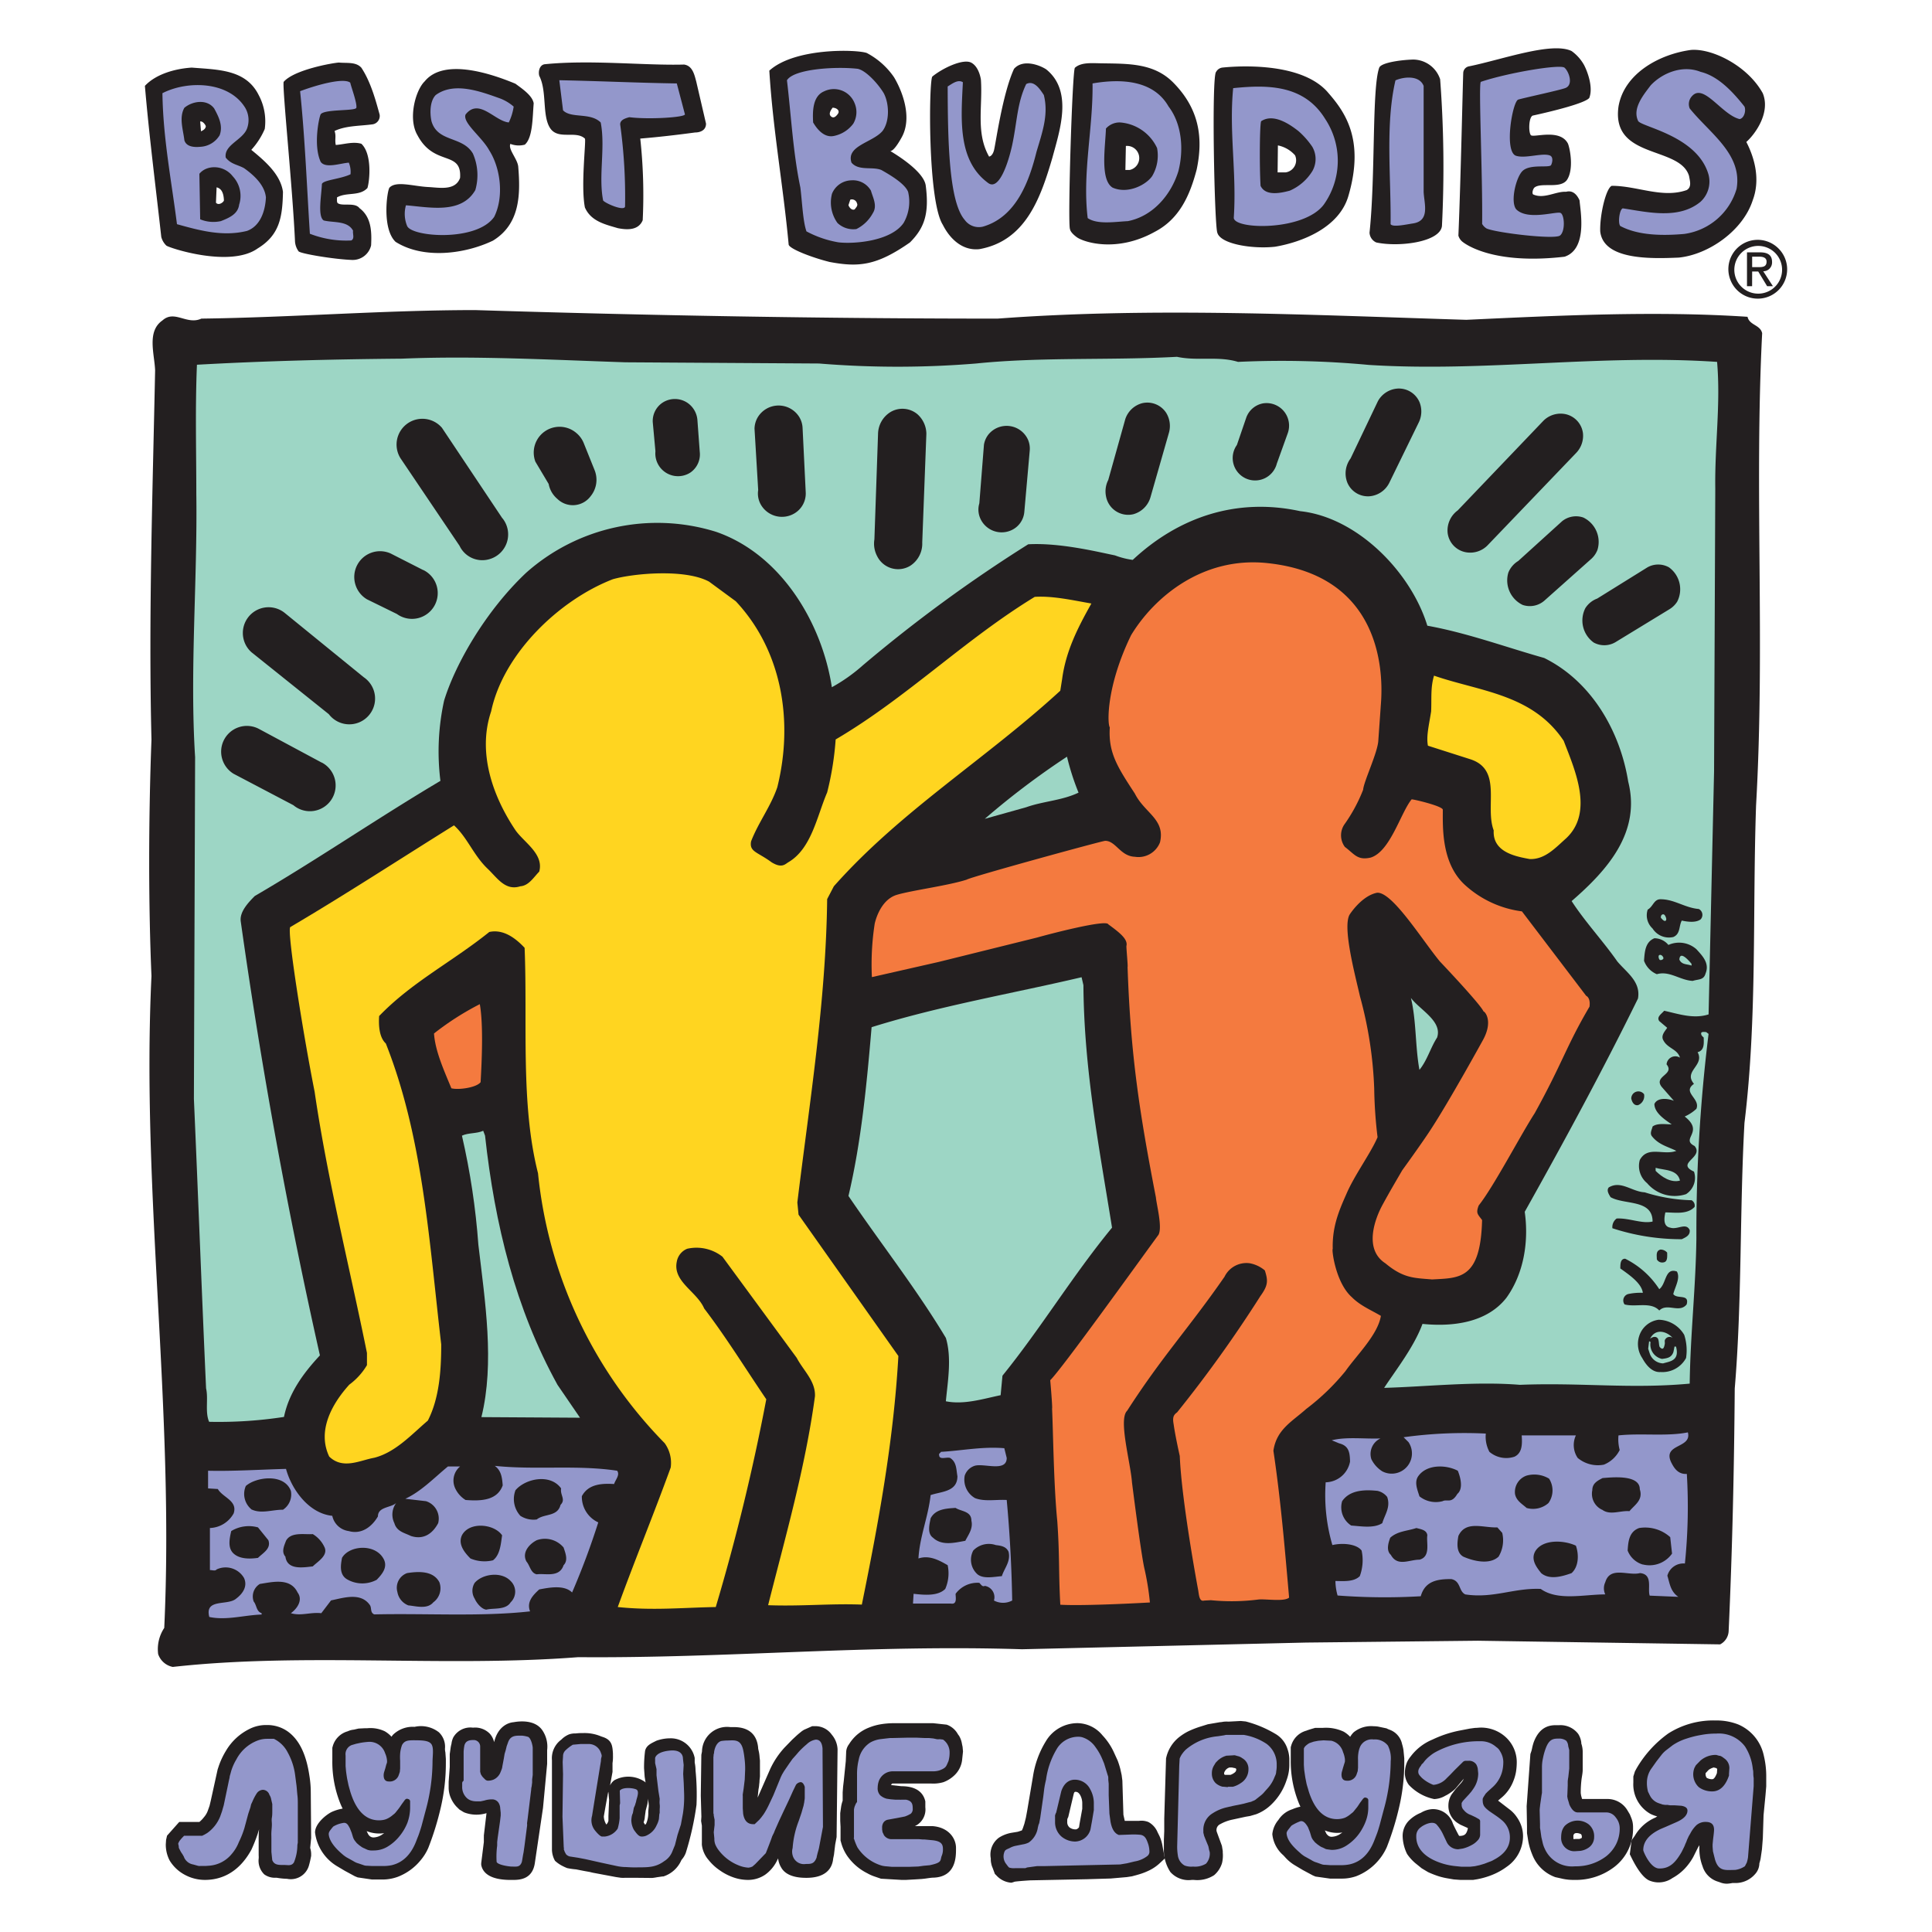 <svg width="80" height="80" fill="none" xmlns="http://www.w3.org/2000/svg"><path d="M54.97 3.808c-1.205-1.362-4.19-1.026-4.361-1.009a.345.345 0 00-.252.177c-.197.151-.07 6.36.05 6.66.132.475 1.472.684 2.395.58 1.099-.189 2.66-.782 3.037-2.119.683-2.351-.169-3.491-.87-4.289zm-1.74 3.33h-.327l.012-1.117c.276.056.525.2.711.411a.506.506 0 01-.396.707zM48.542 3.38c-.781-.757-1.8-.74-2.833-.757-.439 0-.922-.068-1.2.184-.108.108-.307 6.56-.201 6.685 0 0 0 .124.277.328.277.205 1.643.656 3.219-.214 1.033-.532 1.467-1.514 1.749-2.591.277-1.32.106-2.53-1.01-3.635zm-1.764 3.658H46.6l.02-.994a.504.504 0 01.157.994zM38.334 7.693c-.068-.588-1.213-1.286-1.467-1.438.06 0 .199-.076.471-.57.421-.757.088-1.801-.315-2.482a3.129 3.129 0 00-1.134-1.01c-.414-.146-2.974-.227-4.033.732.151 2.472.575 4.758.801 7.205.038.177.963.535 1.694.717 1.21.227 1.951.154 3.328-.808.604-.605.801-1.198.655-2.346zm-3.655-2.957c-.076.101-.176.177-.277.076-.101-.1 0-.252.075-.353.177.005.328.131.202.277zm.706 3.936c-.126.05-.227-.1-.252-.177l.075-.227a.216.216 0 01.278.152c.05.1-.05.181-.101.257v-.005zM10.406 6.205a3.07 3.07 0 00.557-.865 2.31 2.31 0 00-.252-1.405c-.53-1.06-1.664-1.047-2.773-1.136-.756.05-1.512.298-1.938.757.176 2.069.451 4.21.678 6.254a.757.757 0 00.212.361c.148.106 2.649.923 3.78.116.91-.555 1.027-1.302 1.047-2.344-.101-.729-.757-1.284-1.311-1.738zm-2.082-.757l-.035-.416c.1-.025.209.119.234.194-.015.137-.149.184-.199.21v.012zm.618 2.957l.027-.648c.202.05.288.227.303.53.015.063-.215.252-.33.105v.013zM65.606 2.719c.111.217.379.883.202 1.337-.176.22-1.537.555-2.344.731-.166.076-.176.684-.076.808.101.123 1.208-.29 1.538.353.088.217.252 1.085-.05 1.514-.28.36-1.034.085-1.326.295-.076.055-.126.252-.063.295.453.202.935-.136 1.363-.111.278-.076.454.126.555.353.04.47.338 2.018-.62 2.336-2.99.348-4.144-.542-4.252-.64a.505.505 0 01-.144-.233c.1-2.346.186-6.541.202-6.76a.293.293 0 01.252-.253c1.36-.278 3.417-1.027 4.234-.63.22.158.402.365.53.605zM72.992 3.86c.33.8-.31 1.69-.68 2.018.377.731.569 1.602.266 2.41-.403 1.26-1.825 2.252-3.06 2.378-1.16.05-3.12.106-3.256-1.08-.025-.68.24-1.801.479-1.892 1.058 0 2.092.53 3.1.177.227-.126.126-.404.1-.58-.37-1.262-3.228-.682-2.923-2.876.23-1.37 1.689-2.17 3-2.347.874-.073 2.344.651 2.974 1.792zM59.633 3.279c.152 2.023.177 4.053.075 6.08-.078.668-1.79.883-2.722.68a.473.473 0 01-.277-.403c.252-2.371.093-5.984.403-6.837.088-.207.895-.32 1.41-.333a1.184 1.184 0 011.11.813zM40.618 3.306c.075 1.136-.217 2.193.337 3.177 0 0 .131 0 .202-.253.07-.252.353-2.346.832-3.38.378-.429 1.091-.141 1.336.025 1.119.906.552 2.538.252 3.658-.487 1.66-1.104 3.441-3.025 3.784-.718.076-1.235-.454-1.512-1.009-.633-.991-.58-5.971-.434-6.138.429-.353 1.286-.757 1.618-.572.333.184.394.708.394.708zM28.327 2.673c.353.05.429.43.504.707l.404 1.74c0 .283-.252.366-.454.366-.756.101-1.512.19-2.269.252.122 1.123.156 2.253.101 3.381-.176.429-.655.404-1.033.328-.504-.151-1.11-.277-1.361-.858-.177-.908.058-2.775 0-2.85-.378-.354-1.122.08-1.45-.45-.327-.53-.113-1.513-.44-2.149-.051-.202.024-.454.226-.48 1.916-.194 4.141.059 5.772.013zM14.963 2.804c.403.606.61 1.416.756 1.938a.35.35 0 01-.277.404c-.53.075-1.109.05-1.588.277.076.227 0 .348.05.58.353-.025.706-.151 1.06-.05.453.429.342 1.536.251 1.831-.328.354-.862.162-1.26.389 0 .114-.018.222.05.252.207.116.693-.053.882.195.505.378.505 1.009.48 1.539a.782.782 0 01-.782.605c-.73-.025-2.097-.252-2.218-.353a.788.788 0 01-.151-.404c-.101-2.245-.525-6.307-.472-6.615.429-.504 2.017-.784 2.287-.802.332.033.705-.038.932.214z" fill="#231F20"/><path d="M64.785 2.804c.176.157.365.677.063.828-.134.078-1.75.419-1.981.492-.232.073-.588 2.086-.114 2.318.386.147 1.124-.133 1.434 0 .124.058.106.253.043.389s-.837-.048-1.164.23c-.273.219-.545 1.278-.283 1.606.48.48 1.68.066 1.84.152.162.086.197.757-.025.933-.222.177-2.641-.113-3.04-.29a.52.52 0 01-.186-.19c.025-1.992-.154-5.728-.056-5.882 1.084-.369 3.29-.745 3.469-.586zM72.236 4.414c.07.172-.013.482-.202.517-.731-.176-1.477-1.478-1.959-.964a.482.482 0 00-.108.523c.832 1.034 2.193 1.892 1.941 3.33a2.634 2.634 0 01-2.168 1.867c-.857.075-1.89.075-2.646-.328-.109-.119-.036-.684.1-.732 1.009.151 2.32.48 3.227-.277a1.135 1.135 0 00.328-1.11c-.464-1.648-2.864-1.993-2.924-2.246-.227-.504.201-1.034.529-1.463.474-.505 1.31-.858 2.067-.555.73.177 1.336.832 1.815 1.438z" fill="#9397CB"/><path d="M22.099 4.28c-.05.58-.035 1.423-.368 1.71a.96.96 0 01-.598-.032c-.1.227.295.62.326.943.1 1.186.063 2.382-1.046 3.063-1.16.555-2.874.782-4.033.05-.58-.554-.348-2.136-.252-2.245.272-.29.973-.06 1.588-.025.453.018 1.134.177 1.335-.378.076-1.16-1.07-.452-1.764-1.766-.403-.681-.083-1.865.3-2.233.779-.954 2.672-.353 3.756.1.254.19.706.485.756.813z" fill="#231F20"/><path d="M58.95 3.559V7.95c.022.482.272 1.186-.429 1.3-.328.05-.85.168-.94.032.025-1.917-.227-4.112.202-5.954.337-.151.99-.224 1.167.23zM14.504 3.423c.026.15.288.84.252 1.041-.042.142-1.313.046-1.477.268-.068.126-.315 1.289 0 1.97.2.285.812.058 1.165.033.062.152.087.318.07.482-.428.202-1.109.232-1.184.398-.023.505-.184 1.348.075 1.514.404.101.989 0 1.215.424-.025.126.076.328-.075.404a4.135 4.135 0 01-1.714-.278c-.126-1.968-.202-3.96-.404-5.903.65-.245 1.793-.575 2.077-.353zM28.025 3.455l.337 1.282c-.02.126-1.512.217-2.303.116-.2.053-.379.121-.379.298a21.88 21.88 0 01.202 3.405c-.045.197-.799-.128-.907-.252-.202-1.009.1-2.197-.101-3.232-.428-.428-1.225-.156-1.56-.504l-.154-1.246c1.664.032 3.201.108 4.865.133zM39.871 3.405c-.075 1.514-.226 3.23 1.034 4.163.456.363.844-.813 1.008-1.565.204-.956.202-1.74.58-2.522.328-.177.58.227.73.454.203.807-.06 1.531-.302 2.346-.302 1.21-.831 2.7-2.218 3.103a.72.72 0 01-.756-.278c-.66-.756-.7-3.304-.706-5.525.202-.126.429-.302.63-.176zM21.27 4.414a2.232 2.232 0 01-.202.656c-.58-.05-1.235-1.034-1.79-.328-.133.346.684.933.983 1.488.48.757.605 1.943.202 2.75-.72 1.037-3.403.838-3.604.379a1.316 1.316 0 01-.05-.858c.972.078 2.293.378 2.873-.63.145-.502.109-1.037-.101-1.514-.429-.732-1.462-.455-1.714-1.338-.076-.353-.063-.842.176-1.084.756-.555 1.84-.152 2.622.126.222.078.427.198.605.353zM54.864 4.91c-.877-1.41-2.39-1.404-3.801-1.26-.177 1.816.151 3.481.025 5.373.038.492 2.916.545 3.73-.555a3.135 3.135 0 00.046-3.557zm-.524 2.178c-.222.358-.547.64-.933.807-.406.109-1.008.228-1.21-.201-.05-.858-.035-2.574.025-2.675.53-.353 1.238.172 1.538.404.221.192.416.413.58.656a1.01 1.01 0 010 1.01zM48.39 4.414c-.63-1.11-1.99-1.16-3.15-.959.025 1.867-.428 3.709-.201 5.576.403.277 1.134.151 1.663.126 1.034-.202 1.79-1.085 2.092-2.069.227-.883.152-1.942-.403-2.674zm-.68 2.876c-.252.368-1.008.757-1.638.48-.53-.321-.303-1.691-.277-2.448a.757.757 0 01.58-.252 1.84 1.84 0 011.537 1.06c.076.398.004.81-.202 1.16zM10.104 6.962c-.278-.151-.537-.159-.757-.436-.083-.528.706-.727.883-1.206a1.01 1.01 0 00-.076-.856c-.68-1.11-2.395-1.135-3.428-.605.025 1.867.375 3.633.602 5.424.908.252 1.893.53 2.901.278.555-.202.757-.833.782-1.388-.05-.505-.487-.913-.907-1.211zm-2.47-1.16c-.051-.43-.228-.934 0-1.338.327-.277.932-.378 1.234.026.177.328.378.706.227 1.11a.988.988 0 01-.806.479c-.252.025-.58 0-.656-.277zm2.268 2.674c-.05.378-.386.535-.756.68a1.436 1.436 0 01-.857-.075l-.033-1.884c.302-.379 1.008-.379 1.381.103a1.184 1.184 0 01.265 1.176zM37.603 7.946c-.126-.33-.706-.681-1.11-.908-.377-.152-.932.05-1.234-.303-.235-.704.882-.833 1.285-1.312.303-.404.278-1.135.05-1.564-.226-.379-.73-.939-1.078-1.01-.9-.103-2.64 0-2.93.475.177 1.489.253 3.002.555 4.44.076.606.104 1.398.253 1.817.415.222.863.376 1.328.454.648.075 2.18-.046 2.697-.808.221-.388.287-.846.184-1.281zM33.67 5.07c-.025-.454-.025-1.085.453-1.287a.922.922 0 011.26.48.943.943 0 01-.05.857 1.328 1.328 0 01-.781.505c-.403.1-.706-.252-.882-.555zm2.47 3.759a1.553 1.553 0 01-.68.656.955.955 0 01-.782-.252 1.451 1.451 0 01-.227-1.211.888.888 0 01.807-.555.859.859 0 01.806.428c.076.278.278.626.076.934z" fill="#9397CB"/><path d="M71.815 11.147a.99.99 0 011.692-.672.989.989 0 11-1.692.672zm.99 1.219a1.215 1.215 0 00.833-2.082 1.214 1.214 0 00-1.974 1.334 1.215 1.215 0 001.141.748zm-.252-1.123h.252l.368.608h.24l-.401-.618a.365.365 0 00.365-.386c0-.277-.166-.398-.504-.398h-.534v1.402h.212l.002-.608zm0-.181v-.434h.29c.149 0 .307.033.307.207 0 .214-.16.227-.342.227h-.255zM41.308 13.193c6.428-.479 12.93-.151 19.409.05 3.78-.176 7.838-.378 11.645-.125.075.353.529.328.605.68-.328 6.46.126 12.918-.252 19.553-.152 4.415.05 8.805-.48 13.144-.201 3.582-.1 7.417-.403 11-.025 3.33-.1 6.71-.252 10.04a.652.652 0 01-.353.555l-10.032-.151-7.108.076-11.77.277c-6.352-.202-12.15.378-18.376.328-5.52.429-11.342-.202-16.787.404a.804.804 0 01-.605-.53c-.05-.38.04-.766.252-1.085.429-9.133-.957-17.988-.529-26.994-.126-2.952-.126-6.459 0-9.789-.126-5.07.05-10.318.151-15.288-.025-.681-.353-1.615.303-2.069.504-.454 1.008.202 1.613-.076 3.806-.05 7.562-.353 11.343-.353 7.108.222 14.468.353 21.626.353z" fill="#231F20"/><path d="M51.264 14.985a38.798 38.798 0 015.42.126c4.84.303 9.553-.454 14.417-.126.152 1.766-.1 3.43-.075 5.247l-.05 11.706-.227 10.066c-.63.202-1.26-.025-1.84-.151-.101.126-.328.252-.202.429l.328.277c-.101.152-.278.328-.152.53.177.328.58.353.68.706a.363.363 0 00-.554.278c.353.429-.554.48-.201.933l.504.575c-.252-.1-.68-.146-.807.132 0 .378.464.668.716.845-.252 0-.59-.063-.791.088-.026.126-.127.278-.026.404.278.353.656.429 1.009.605-.53.202-1.185-.227-1.513.379a.919.919 0 00.303.958 1.496 1.496 0 001.613.455.803.803 0 00.328-.934c-.782-.353.428-.58.025-1.06-.605-.302.426-.57-.409-1.22.178-.08.342-.187.484-.319.177-.428-.605-.68-.1-1.034-.454-.53.453-.757.15-1.312.303-.075.253-.403.253-.605-.05-.05-.126-.101-.101-.202.05-.05.151-.025.202-.025l.1.075a67.028 67.028 0 00-.504 8.452c-.025 2.043-.252 4.011-.277 6.03-2.445.227-4.512-.051-7.032.05-1.84-.151-3.857.076-5.621.126.479-.732 1.235-1.69 1.588-2.649 1.26.126 2.672-.05 3.478-1.085.706-.984.933-2.295.756-3.557 1.639-2.926 3.227-5.853 4.689-8.83.126-.706-.48-1.085-.857-1.539-.58-.832-1.336-1.64-1.89-2.497 1.486-1.287 2.873-2.851 2.343-4.945-.327-2.044-1.487-4.137-3.478-5.121-1.613-.455-3.176-1.035-4.84-1.337-.68-2.22-2.898-4.491-5.268-4.743-2.671-.58-5.066.277-6.931 2.018a3.275 3.275 0 01-.736-.187c-.615-.121-2.256-.535-3.592-.459a60.162 60.162 0 00-6.846 5.01 7.04 7.04 0 01-1.285.909c-.404-2.65-2.093-5.5-4.79-6.434a8.173 8.173 0 00-7.864 1.69c-1.663 1.565-2.931 3.762-3.402 5.299a9.832 9.832 0 00-.152 3.322c-2.596 1.539-5.091 3.255-7.687 4.768-.303.303-.638.676-.58 1.06.857 6.08 1.95 12.067 3.277 17.962-.706.757-1.286 1.564-1.488 2.548a17.803 17.803 0 01-3.1.202c-.176-.403-.025-.958-.126-1.387-.176-3.885-.328-7.972-.504-11.984l.05-14.153c-.226-3.582.101-7.29.05-10.924 0-1.766-.05-3.532.026-5.323 2.672-.151 5.545-.227 8.494-.252 3.025-.126 6.201.05 9.25.151l8.016.05c2.164.177 4.34.177 6.503 0 2.697-.277 5.52-.125 8.318-.277.857.184 1.697-.043 2.528.21z" fill="#9DD6C5"/><path d="M59.744 33.53c0 .711-.068 2.21.912 3.11a4.32 4.32 0 002.364 1.098l2.66 3.497s.189.07.138.449c-.973 1.655-1.111 2.316-2.268 4.41-.572.88-1.702 3.047-2.32 3.822-.123.323-.045.356.14.603-.061 2.475-.943 2.396-2.072 2.46-.726-.064-1.175-.036-1.931-.667-.913-.587-.426-1.856-.124-2.414.303-.558.524-.928.82-1.438 0 0 .819-1.13 1.159-1.655.781-1.186 2.195-3.759 2.195-3.759.431-.805.04-1.186.015-1.16-.126-.303-1.81-2.074-1.81-2.074-.73-.883-1.963-2.879-2.596-2.846-.65.124-1.144.91-1.144.91-.292.528.217 2.445.434 3.389.342 1.242.54 2.52.587 3.807.01.675.056 1.348.139 2.018-.293.681-.97 1.587-1.299 2.37-.327.73-.582 1.374-.557 2.257-.05 0 .109 1.39.79 1.996.352.353.776.522 1.204.774-.126.782-1.008 1.632-1.467 2.288a9.46 9.46 0 01-1.623 1.565c-.587.524-1.235.85-1.361 1.733.302 2.018.474 4.061.65 6.08-.201.176-.925.053-1.26.078a8.735 8.735 0 01-1.979.03l-.28.015c-.214.06-.214-.277-.252-.464 0 0-.68-3.63-.756-5.522 0 0-.186-.82-.252-1.302-.045-.252-.035-.384.141-.505a53.17 53.17 0 003.446-4.81c.325-.45.325-.637.187-1.068a1.356 1.356 0 00-.618-.295 1.008 1.008 0 00-1.051.557c-1.487 2.145-2.584 3.295-4.033 5.55-.37.356.139 2.122.202 2.973 0 0 .385 3.062.524 3.605.1.448.173.902.217 1.36-.908.052-2.904.143-3.71.093-.076-1.393-.023-1.986-.124-3.449-.151-1.514-.17-3.668-.217-4.672.025-.025-.076-1.176-.076-1.176.454-.431 3.65-4.884 4.482-6.02.171-.31-.08-1.243-.106-1.546-.68-3.507-1.048-5.888-1.174-9.546.025 0-.069-.908-.043-.883.05-.278-.295-.545-.756-.883-.084-.21-2.41.396-2.942.547l-4.073 1.01-2.773.63c-.035-.738.003-1.477.116-2.207 0 0 .19-.977.913-1.199.63-.189 2.112-.378 2.898-.63.126-.101 5.608-1.607 5.734-1.607.44 0 .623.635 1.228.66a.955.955 0 001.041-.597c.227-.959-.638-1.211-1.041-2.019-.723-1.105-1.104-1.692-1.038-2.744-.101-.127-.16-1.67.882-3.815.975-1.61 3.007-3.28 5.671-2.982 5.387.585 4.663 5.75 4.663 5.977l-.096 1.357c-.022.505-.602 1.695-.63 2.049a6.647 6.647 0 01-.786 1.45.806.806 0 00.03.916c.403.303.52.567 1.071.441.81-.252 1.238-1.854 1.692-2.409.01-.025 1.293.275 1.293.429z" fill="#F47A3F"/><path d="M30.47 24.9c1.915 2.043 2.394 4.974 1.716 7.7-.277.806-.784 1.457-1.086 2.24-.076.436.252.426.852.867.413.252.55.086.685 0 .968-.56 1.193-1.92 1.614-2.894.182-.72.3-1.454.352-2.194 2.924-1.716 5.344-4.138 8.243-5.904.756-.05 1.615.15 2.346.275-.595 1.057-1.06 1.996-1.212 3.131l-.076.48c-3.075 2.825-6.604 4.97-9.376 8.098l-.277.53c-.05 4.238-.731 8.426-1.235 12.563l.05.505L37.2 56.15c-.202 3.557-.832 6.938-1.513 10.293-1.31-.05-2.47.076-3.881.025.705-2.8 1.537-5.676 1.94-8.653.026-.631-.479-1.06-.756-1.59l-3.075-4.188a1.741 1.741 0 00-1.462-.328.708.708 0 00-.428.53c-.177.833.832 1.236 1.134 1.943.907 1.186 1.714 2.497 2.571 3.759a87.377 87.377 0 01-2.092 8.603c-1.412.025-2.596.151-4.058 0 .706-1.943 1.487-3.835 2.193-5.778.05-.356-.041-.718-.252-1.009a18.595 18.595 0 01-5.243-11.176c-.731-2.876-.429-6.231-.555-9.334-.378-.404-.882-.782-1.462-.656-1.537 1.236-3.2 2.069-4.562 3.481-.025.379 0 .883.277 1.136 1.538 3.885 1.79 8.148 2.294 12.462 0 1.06-.075 2.22-.554 3.154-.681.58-1.336 1.312-2.219 1.539-.58.1-1.293.504-1.865-.05-.504-1.06.101-2.17.832-2.978a2.73 2.73 0 00.731-.807v-.505c-.731-3.607-1.638-7.19-2.168-10.822-.453-2.271-1.154-6.633-1.008-6.812 2.269-1.337 4.512-2.8 6.78-4.213.555.504.807 1.236 1.387 1.791.403.379.73.934 1.36.732.354-.026.555-.379.782-.606.202-.732-.63-1.21-.983-1.715-.932-1.388-1.588-3.204-1.008-4.92.504-2.397 2.823-4.617 5.041-5.474.832-.238 2.98-.442 3.983.1l1.109.815zM64.75 30.677c.453 1.185 1.26 2.951.1 4.036-.453.404-.882.883-1.512.858-.565-.106-1.538-.278-1.487-1.186-.378-1.009.378-2.523-.983-2.951l-1.74-.556c-.075-.378.036-.817.132-1.417.025-.555-.03-.98.12-1.484 1.891.656 4.076.757 5.37 2.7z" fill="#FFD520"/><path d="M44.182 31.333c.121.507.281 1.005.478 1.488-.68.328-1.461.353-2.167.605l-1.714.48a32.579 32.579 0 013.403-2.573z" fill="#9DD6C5"/><path d="M70.345 37.64a.274.274 0 01.076.428c-.202.152-.555.101-.782.051-.126.227-.05.555-.352.681a.801.801 0 01-.858-.353.742.742 0 01-.201-.782c.227-.126.252-.429.53-.429.579 0 1 .353 1.587.404z" fill="#231F20"/><path d="M68.772 38s.131.18.2.124c.068-.056-.023-.207-.023-.207s-.043-.083-.116-.05c-.073.033-.06.133-.06.133z" fill="#9DD6C5"/><path d="M69.085 39.128a1.083 1.083 0 011.16.177c.251.277.554.58.377 1.009-.075.277-.302.227-.529.303-.53-.026-.958-.43-1.487-.278a.952.952 0 01-.53-.555c.026-.378.051-.782.43-.933a.756.756 0 01.579.277z" fill="#231F20"/><path d="M68.88 39.672c0 .05-.082.1-.153.076a.202.202 0 01-.045-.166c.025-.078.16-.05.199.09zM70.043 39.91v.076c-.177-.076-.404-.025-.504-.252.025-.379.378.025.504.176zM44.862 40.793c.025 3.507.655 6.736 1.185 10.041-1.639 1.993-2.924 4.137-4.537 6.13l-.076.808c-.73.151-1.512.403-2.268.252.075-.807.252-1.791 0-2.624-1.21-2.018-2.697-3.91-4.033-5.878.53-2.245.756-4.617.958-6.988 2.823-.883 5.797-1.388 8.695-2.069l.076.328zM59.507 42.963c-.277.429-.404.933-.731 1.337-.177-.959-.126-2.044-.353-2.977.378.5 1.31.959 1.084 1.64z" fill="#9DD6C5"/><path d="M19.9 44.812c-.175.227-.917.328-1.209.252-.328-.787-.67-1.554-.72-2.27a11.591 11.591 0 011.897-1.214c.151.853.083 2.35.033 3.232z" fill="#F47A3F"/><path d="M68.077 45.309a.406.406 0 01-.252.454c-.177.025-.252-.151-.278-.277a.295.295 0 01.53-.177z" fill="#231F20"/><path d="M20.085 47.025c.403 3.683 1.26 7.164 3 10.318l.932 1.362-4.083-.025c.554-2.245.15-4.793-.126-7.14-.11-1.52-.338-3.03-.68-4.515.276-.127.604-.076.881-.202l.076.202zM69.564 48.886c-.378.101-.756-.151-1.008-.403v-.126c.353.105.907.055 1.008.53z" fill="#9DD6C5"/><path d="M70.043 49.699a.252.252 0 01.126.277c-.303.328-.832.227-1.21.227-.05.227-.101.58.201.631.303.101.656-.227.807.101.025.227-.176.303-.328.378a9.135 9.135 0 01-2.873-.454.437.437 0 01.176-.403c.53-.026 1.034.227 1.488.126 0-.934-1.16-.681-1.74-1.01-.075-.126-.176-.277-.075-.403.504-.303.958.177 1.487.202a6.95 6.95 0 001.94.328zM69.034 51.868c0 .152.026.379-.15.404a.251.251 0 01-.278-.126c0-.151-.05-.353.151-.404a.36.36 0 01.277.126zM68.707 53.382c.302-.227.227-.908.73-.731.152.277-.075.63-.15.933.15.227.68-.025.554.429-.302.378-.806-.076-1.134.252-.353-.378-.983-.126-1.437-.252a.276.276 0 01.151-.43c.199-.042.402-.059.605-.05-.05-.403-.58-.756-.932-1.009 0-.176 0-.403.201-.403a3.562 3.562 0 011.412 1.261zM69.74 55.274a1.26 1.26 0 00-1.058-.626.973.973 0 00-.807.677 1.048 1.048 0 00.126.908c.151.277.403.605.756.58a1.115 1.115 0 001.059-.58c.05-.321.024-.65-.076-.959zm-.489.119a.21.21 0 00-.3.073c-.037.048 0 .144-.02.202-.03.156-.075.252-.206.108-.043-.075-.02-.285-.086-.363-.066-.078-.187-.078-.313.023.22-.45.693-.308.928-.043h-.003zm-.385 1.062a.602.602 0 01-.552-.404l-.066-.202.038-.312.06.032a.61.61 0 00.472.7c.227-.026.393-.056.474-.283l.02-.096.025-.131h.063c.159.595-.257.61-.534.696z" fill="#231F20"/><path d="M69.21 60.572c-.402-.807.858-.58.681-1.261-.857.176-1.94.025-2.873.126a1.69 1.69 0 00.05.605 1.26 1.26 0 01-.655.606 1.302 1.302 0 01-1.084-.278.95.95 0 01-.075-.933H63.01c.026.353.026.732-.302.883a1.079 1.079 0 01-1.034-.202 1.326 1.326 0 01-.15-.757 18.375 18.375 0 00-3.404.152l.202.201a.838.838 0 01-1.084 1.211 1.245 1.245 0 01-.453-.504.707.707 0 01.378-.858c-.681.025-1.412-.076-2.017.076l.303.126c.403.1.446.376.453.757a1.05 1.05 0 01-1.008.857c-.063.876.03 1.756.277 2.599.429-.101 1.008-.046 1.21.227.077.353.05.72-.075 1.06-.252.252-.706.201-1.009.201a2.3 2.3 0 00.089.6 25.66 25.66 0 003.445.031c.18-.653.729-.711 1.26-.711.404.075.305.504.583.635 1.16.177 2.016-.277 3.125-.227.706.505 1.79.227 2.672.227a.588.588 0 010-.504c.202-.681.958-.252 1.437-.379.554.05.302.656.403.934l1.185.05c-.328-.227-.353-.547-.454-.875a.687.687 0 01.726-.505c.127-1.232.154-2.474.08-3.71-.342.02-.511-.208-.637-.46zm-13.257 2.599a.898.898 0 01-.378-1.01c.327-.479.957-.479 1.461-.428.16.034.303.123.404.252.151.429-.101.732-.202 1.085-.353.227-.882.126-1.285.1zm2.823 1.412c-.429 0-.908.303-1.185-.201-.202-.177-.1-.505-.025-.707.302-.277.706-.277 1.084-.403.176.05.428.075.453.302-.05.303.152.883-.327 1.01zm.957-2.422a1.084 1.084 0 01-.957-.201c-.076-.253-.227-.58-.05-.833.352-.504 1.159-.48 1.638-.227.09.217.252.732-.018.959-.247.419-.418.202-.612.302zm2.32 2.296c-.379.354-1.06.177-1.462 0-.303-.176-.252-.58-.202-.857.302-.656 1.033-.328 1.613-.354l.202.227c.08.336.026.689-.151.984zm1.159-2.018c-.202-.177-.429-.303-.479-.58a.717.717 0 01.479-.757 1.185 1.185 0 01.932.126.903.903 0 01-.025 1.01.967.967 0 01-.915.201h.008zm1.865 2.7c-.353.126-.907.302-1.26 0-.202-.253-.454-.58-.227-.934.328-.48 1.185-.429 1.664-.202.126.353.126.858-.177 1.135zm1.26-2.624a.726.726 0 01-.403-.808c0-.277.2-.388.426-.504.27-.015 1.545-.184 1.54.464.151.454-.227.656-.428.908-.378-.035-.807.187-1.135-.065v.005zm1.69 2.27a.962.962 0 01-.63-.58c.024-.353.05-.782.478-.933a1.55 1.55 0 011.285.378l.076.681a1.141 1.141 0 01-1.21.45v.004zM41.686 62.111c-.453-.025-.907.076-1.31-.076a.881.881 0 01-.429-.933.644.644 0 01.403-.404c.378-.126 1.336.278 1.336-.328l-.1-.403c-.908-.076-1.74.1-2.622.151-.025.05-.1.076-.076.126 0 .227.303.076.454.126.277.177.252.48.303.757 0 .656-.681.63-1.11.782-.1.908-.453 1.716-.504 2.624.454-.151.857.076 1.21.278.07.33.035.674-.1.983-.303.303-.858.253-1.311.202l-.025.404h1.562c.278.05.202-.252.202-.404a1.12 1.12 0 01.983-.454c.076.076.126.177.227.126a.474.474 0 01.378.606.803.803 0 00.756 0c-.025-1.413-.1-2.8-.227-4.163zm-3.05 1.564c-.252-.176-.15-.555-.1-.807.201-.379.63-.404 1.033-.429.227.151.655.126.655.53.076.328-.126.58-.252.832-.428.076-.965.222-1.336-.126zm2.849 1.59c-.328.025-.757.126-1.009-.076a.81.81 0 01-.176-.984.892.892 0 01.933-.227c.201.025.428.05.529.277.1.404-.177.682-.277 1.01zM25.555 60.9c-1.664-.252-3.378-.025-5.067-.202.277.202.303.505.328.808-.227.63-.907.655-1.538.605a1.12 1.12 0 01-.428-.48.757.757 0 01.201-.907h-.504c-.58.479-1.109 1.034-1.764 1.337l.857.1a.756.756 0 01.504.909c-.227.429-.605.706-1.134.53-.252-.127-.58-.177-.68-.53a.805.805 0 01.075-.833c-.227.202-.756.152-.756.555-.252.43-.68.757-1.21.606a.803.803 0 01-.68-.631c-.984-.1-1.69-1.11-1.916-1.943-1.034.026-2.168.101-3.227.076v.732l.404.025c.201.353.831.48.655 1.01a1.17 1.17 0 01-.983.605v1.74c.1 0 .227.05.277-.025a.881.881 0 011.135.353c.15.328-.026.631-.328.858-.353.303-1.31-.025-1.11.757.707.151 1.438-.076 2.168-.101v-.055c-.226-.076-.201-.329-.327-.48a.604.604 0 01.252-.731c.504-.076 1.26-.278 1.563.353.226.302 0 .656-.278.858.429.126.807-.051 1.26 0l.404-.53c.504-.101 1.235-.354 1.613.201.076.127 0 .303.177.379 2.142-.05 4.436.1 6.452-.126-.151-.379.101-.656.378-.908.404-.076 1.034-.202 1.361.126.41-.949.771-1.917 1.084-2.902a1.165 1.165 0 01-.68-1.084c.277-.53.882-.53 1.336-.505.05-.172.252-.373.126-.55zm-14.872 3.608c-.353.05-.756.05-1.008-.177-.252-.227-.176-.605-.1-.933a1.404 1.404 0 011.108-.152l.429.53c.126.353-.227.53-.429.732zm-.252-1.993a.828.828 0 01-.252-.984c.429-.379 1.588-.53 1.865.202a.757.757 0 01-.327.782c-.436-.005-.883.176-1.286-.005v.005zm2.52 2.346c-.428.05-1.058.151-1.133-.404-.177-.201-.05-.454.025-.656.201-.378.756-.252 1.109-.277.209.125.375.31.479.53.176.353-.278.605-.48.807zm2.647.555a1.26 1.26 0 01-1.235-.025c-.327-.202-.252-.606-.201-.883.302-.53 1.411-.606 1.739.075.151.328-.083.606-.303.833zm2.344.933c-.252.303-.73.152-1.033.127a.726.726 0 01-.454-.555.644.644 0 01.404-.783c.478-.075 1.083-.1 1.335.379a.72.72 0 01-.252.832zm1.185-2.775c.303-.58 1.336-.479 1.664 0-.05.328-.076.808-.378 1.035-.311.075-.638.049-.933-.076-.227-.227-.53-.58-.353-.959zm2.017 2.775c-.202.328-.706.227-1.009.303-.201-.025-.403-.277-.479-.454a.617.617 0 010-.656c.328-.378 1.11-.48 1.488-.076a.611.611 0 010 .883zm.201-4.642c.404-.479 1.437-.706 1.89-.075-.05.277.202.454-.024.68-.127.506-.681.354-.984.606a1.008 1.008 0 01-.68-.151 1.032 1.032 0 01-.202-1.06zm1.992 3.104c-.177.53-.757.327-1.11.378-.252-.05-.277-.353-.428-.53-.202-.378.126-.732.428-.883a1.008 1.008 0 011.11.303c.075.227.201.53 0 .732z" fill="#9397CB"/><path d="M13.32 31.577l-2.584-1.387a1.066 1.066 0 00-1.504 1.327c.085.217.239.4.438.522l2.478 1.302a1.064 1.064 0 001.572-.227 1.07 1.07 0 00-.398-1.54l-.002.003zM15.062 28.043l-3.277-2.667a1.066 1.066 0 00-1.708 1.047c.046.23.166.437.342.59l3.196 2.559a1.067 1.067 0 001.86-.305c.05-.147.066-.302.05-.456a1.067 1.067 0 00-.463-.768zM17.53 23.608l-1.355-.69a1.068 1.068 0 00-1.463 1.273c.075.262.248.486.483.625l1.24.608a1.066 1.066 0 101.094-1.821v.005zM20.803 21.463L18.3 17.714a1.068 1.068 0 00-1.716 1.262l2.445 3.625a1.041 1.041 0 001.211.56 1.066 1.066 0 00.568-1.698h-.005zM24.614 19.45l-.438-1.09a1.055 1.055 0 00-.303-.424 1.069 1.069 0 00-1.704 1.181l.55.923c.045.242.172.46.36.618a.917.917 0 001.377-.11 1.075 1.075 0 00.158-1.098zM28.975 18.706l-.098-1.33a.952.952 0 00-.403-.69.934.934 0 00-1.037-.014.913.913 0 00-.408.805l.111 1.209a.941.941 0 001.442.885.913.913 0 00.393-.865zM33.363 20.378l-.13-2.659a.952.952 0 00-.137-.451 1.008 1.008 0 00-1.72.012.963.963 0 00-.133.472l.152 2.538a.93.93 0 00.128.636 1.009 1.009 0 001.369.335.959.959 0 00.471-.883zM38.188 22.465l.171-4.503a1.1 1.1 0 00-.376-.815.967.967 0 00-1.121-.078 1.087 1.087 0 00-.504.895l-.151 4.37c-.04.24.002.488.118.704a.967.967 0 001.369.388 1.09 1.09 0 00.494-.961zM42.415 21.196l.224-2.538a.927.927 0 00-.07-.447.971.971 0 00-1.637-.223.922.922 0 00-.189.43l-.191 2.425a.9.9 0 00.038.62.967.967 0 001.26.505.917.917 0 00.565-.772zM52.87 19.198l.454-1.262a.933.933 0 00-1.02-1.234.917.917 0 00-.694.576l-.393 1.148a.928.928 0 101.653.772zM47.642 20.578l.757-2.644a1.034 1.034 0 00-.108-.836.931.931 0 00-.994-.403 1.008 1.008 0 00-.7.656l-.706 2.523a1.03 1.03 0 00-.096.663.933.933 0 001.129.757 1.022 1.022 0 00.718-.716zM57.536 19.975l1.207-2.473a1.032 1.032 0 00.038-.845.93.93 0 00-.915-.567 1.008 1.008 0 00-.81.522l-1.131 2.371a1.037 1.037 0 00-.133 1.006.925.925 0 00.91.561 1.008 1.008 0 00.834-.575zM63.978 24.846l1.918-1.708a.963.963 0 00.252-.37 1.121 1.121 0 00-.59-1.34.92.92 0 00-.874.154l-1.817 1.647a.994.994 0 00-.409.48 1.127 1.127 0 00.593 1.34.92.92 0 00.927-.203zM61.621 22.556l3.653-3.81a1.026 1.026 0 00.274-.797.926.926 0 00-.71-.797 1.007 1.007 0 00-.925.267l-3.552 3.716a1.027 1.027 0 00-.418.926.926.926 0 00.71.797 1.006 1.006 0 00.968-.302zM66.927 26.57l2.193-1.338a.986.986 0 00.328-.317 1.12 1.12 0 00-.34-1.423.91.91 0 00-.89 0l-2.082 1.294a.984.984 0 00-.49.396 1.124 1.124 0 00.344 1.423.912.912 0 00.937-.035zM8.488 77.843c-.289 0-.573-.071-.827-.207a1.626 1.626 0 01-.625-.578l-.02-.035a1.427 1.427 0 01-.151-.656l.012-.18.04-.176.505-.568h.834c.07-.058.134-.124.189-.196a.863.863 0 00.154-.253l.078-.22.05-.209.285-1.296.053-.16a3.225 3.225 0 01.29-.61c.23-.392.57-.708.978-.908a1.51 1.51 0 01.706-.161c.316-.007.626.088.884.272.47.343.757.941.888 1.824.035.213.055.428.057.643l.016 1.94-.04.41a.887.887 0 01.04.229v.098a4.014 4.014 0 01-.094.411.78.78 0 01-.907.54 2.774 2.774 0 01-.423-.043h-.046a.756.756 0 01-.469-.138.782.782 0 01-.234-.651.701.701 0 000-.132v-.663c0-.131 0-.275.018-.426l-.063.204a6.594 6.594 0 01-.252.636c-.565 1.042-1.357 1.259-1.926 1.259zm-.648-1.26c.064.096.15.174.252.228a.801.801 0 00.388.098c.29 0 .711-.076 1.039-.737a4.73 4.73 0 00.216-.522l.18-.567.13-.467a.69.69 0 01.056-.184l.09-.207.079-.136a.706.706 0 01.595-.338c.219 0 .519.108.705.625l.023.081.048.3.018.212v.136a5.275 5.275 0 01-.038.548 4.889 4.889 0 00-.03.504l.017.53c.01.05.015.1.015.151l.05.013h.233l.025-.113a.652.652 0 01-.03-.28l.04-.407v-.701l-.015-1.176a3.14 3.14 0 00-.048-.504c-.088-.613-.267-1.03-.504-1.211a.644.644 0 00-.63-.028c-.252.124-.46.322-.598.568-.04.063-.077.129-.108.197a3.73 3.73 0 00-.093.227l-.043.123-.169.744-.174.777-.083.235c-.07.183-.17.353-.295.505-.117.163-.26.307-.421.426l-.234.144h-.681l-.043.048a.462.462 0 00.038.159z" fill="#231F20"/><path d="M7.401 76.438c0 .038 0 .076.02.111l.069.134.075.113.043.076.028.066a.504.504 0 00.368.267l.171.048a.291.291 0 00.111.013h.222l.176-.013a1.327 1.327 0 00.903-.474c.13-.149.234-.32.305-.505.092-.186.168-.379.229-.578l.159-.59.055-.166.033-.096.03-.129.05-.106c.052-.126.115-.247.19-.36a.328.328 0 01.252-.137.294.294 0 01.267.21.486.486 0 01.073.189l.045.192v.252c0 .113 0 .214-.017.308-.018.093 0 .189 0 .287 0 .099-.015.215-.02.308-.005.093 0 .184 0 .277v.548l.035.338c.083.212.267.204.504.204.151 0 .298.05.396-.11.088-.218.136-.45.14-.684 0-.058.016-.104.019-.134a.645.645 0 010-.068.183.183 0 010-.048v-1.436c0-.136 0-.27-.016-.398-.015-.129-.022-.252-.037-.399l-.063-.484a2.626 2.626 0 00-.303-.9 1.261 1.261 0 00-.572-.563h-.295c-.13.001-.257.025-.378.07-.38.144-.692.422-.88.782a2.145 2.145 0 00-.216.485 5.808 5.808 0 01-.06.214c0 .058-.029.141-.049.252l-.199.951-.073.253-.073.207c-.11.277-.297.516-.54.688l-.118.069-.055.025-.026.017h-.756l-.028.03-.055.056-.063.073-.043.053-.033.06-.022.049c.004.035.011.07.022.103z" fill="#9397CB"/><path d="M15.858 77.827h-.454l-.595-.088-.116-.048-.41-.222-.343-.204a1.9 1.9 0 01-.895-1.385c0-.371.459-.737.688-.85.146-.066.299-.113.456-.14a2.253 2.253 0 01-.095-.206 4.632 4.632 0 01-.333-1.781v-.533l.018-.065a.893.893 0 01.62-.616.755.755 0 01.252-.068l.194-.045.252-.013h.103a1.38 1.38 0 01.734.126c.103.06.197.136.277.225a.92.92 0 01.07-.089 1.173 1.173 0 01.885-.32 1.207 1.207 0 011.008.225.828.828 0 01.252.668.599.599 0 00.016.16l.02.277v.179c0 .604-.068 1.207-.202 1.796a11.983 11.983 0 01-.522 1.7c-.081.189-.19.364-.322.52-.25.308-.578.544-.948.686a1.845 1.845 0 01-.61.111zm.771-1.302a2.397 2.397 0 01-.44.306c.166-.07.317-.174.44-.306zm-2.614-.54a1.196 1.196 0 00.389.48l.103.06-.06-.088-.026-.048-.201-.426c0-.02-.033-.058-.056-.093h-.015a.782.782 0 00-.134.116zm1.233-.03l.02.03.035.038a.237.237 0 00.177.061.672.672 0 00.36-.131l.068-.046a1.406 1.406 0 01-.726-.085l.066.133zm-1.122-.075l-.032.012.032-.012zm.575-3.303v.328c-.01.486.076.97.252 1.423.072.186.187.353.335.487a.672.672 0 00.421.166.466.466 0 00.396-.252l.106-.156.048-.05.133-.187a.756.756 0 01.252-.207l.638-.268.048.858c0-.04.02-.08.028-.121a7.09 7.09 0 00.176-1.587v-.318a1.724 1.724 0 01-.023-.275.96.96 0 00-.211 0 .55.55 0 01-.091 0 .984.984 0 00-.204.015v.069l-.038.343-.018.287c0 .099-.012.197-.035.293-.02.086-.047.17-.08.252l-.018.038a.756.756 0 01-.698.411.615.615 0 01-.615-.572v-.058-.14a.65.65 0 01.047-.19l.086-.296v-.141a.505.505 0 00-.143-.235.933.933 0 00-.253 0H14.956l-.255.083z" fill="#231F20"/><path d="M14.172 76.774c.033.031.068.06.106.085.034.026.07.05.108.069l.227.126c.048.028.085.05.113.063.035.016.071.03.109.04l.206.07c.048.02.1.03.152.029l.219.012h.433c.124.002.247-.009.368-.033.47-.108.81-.444 1.026-1.009.063-.166.101-.252.109-.285.028-.079.064-.187.105-.325l.174-.654c.18-.65.276-1.32.283-1.995 0-.252.06-.583-.043-.74-.104-.156-.373-.163-.663-.166-.29-.002-.446 0-.555.194a1.286 1.286 0 00-.08.364 2.035 2.035 0 000 .29v.32l-.013.142-.043.126a.391.391 0 01-.413.27c-.141 0-.214-.086-.214-.253 0-.051.008-.102.025-.151l.045-.146.04-.152a.444.444 0 00.03-.093.521.521 0 000-.07.91.91 0 00-.08-.306.676.676 0 00-.673-.47c-.12.007-.241.022-.36.044l-.172.037-.179.053a.404.404 0 00-.252.432v.436l.018.207c.018.141.035.252.048.326l.053.252c.022.09.05.181.075.272.026.091.06.182.096.275.247.61.612.916 1.094.916.06 0 .12-.006.18-.017a.614.614 0 00.153-.048c.092-.043.177-.1.252-.167a.504.504 0 00.108-.1l.093-.117a1.43 1.43 0 00.086-.116l.066-.098.12-.164a.143.143 0 01.104-.069l.073.023a.126.126 0 01.053.07V74.875a1.851 1.851 0 01-.11.596 2.066 2.066 0 01-.323.553c-.135.17-.298.316-.482.43-.177.112-.383.17-.592.17a.8.8 0 01-.116 0c-.048 0-.093-.016-.131-.023l-.09-.04-.034-.018-.05-.02-.063-.033-.114-.081-.103-.088-.073-.091a.505.505 0 01-.086-.164l-.053-.174-.078-.195c-.065-.11-.116-.252-.295-.209a1.142 1.142 0 00-.388.144l-.053.06c-.058.081-.136.152-.136.253.015.26.227.547.56.83z" fill="#9397CB"/><path d="M21.24 77.844h-.094c-.917 0-1.17-.34-1.22-.626v-.07l.109-.873V76.07a.4.4 0 000-.065l.11-.926c-.3.092-.621.083-.915-.028l-.045-.023-.161-.098-.126-.124a1.242 1.242 0 01-.225-.345 1.063 1.063 0 01-.095-.454v-.228l.045-.612v-.533l.035-.252a1.21 1.21 0 01.036-.172.846.846 0 01.075-.267.814.814 0 01.817-.404.851.851 0 01.698.252c.088.1.148.22.177.349.143-.618.547-.808.811-.828.214-.04.862-.118 1.177.323.17.244.243.54.207.835v.568l-.171 1.821-.336 2.27c-.093.687-.622.715-.91.715zm-.353-.951c.083.011.167.017.252.017h.11l.384-2.75.103-1.183v-.633a.25.25 0 00-.023-.118.94.94 0 00-.285.015h-.02a.588.588 0 00-.053.196v.043l-.179.818a.923.923 0 01-.095.265.931.931 0 01-.835.532h-.058a.79.79 0 01-.211-.053.64.64 0 01-.154-.093l-.056-.053a1.01 1.01 0 01-.163-.253.874.874 0 01-.058-.207l-.028.57a.158.158 0 000 .066.5.5 0 00.045.08l.06.051h.059c.072 0 .144-.01.214-.03.075-.022.152-.039.23-.05.075-.007.152-.01.229-.008a.687.687 0 01.584.315c.068.092.11.198.127.31l.02.175v.224l-.018.212-.098.757c-.004.042-.011.085-.02.126v.131l-.063.528z" fill="#231F20"/><path d="M20.587 76.423c-.03.223-.037.449-.023.674.043.126.52.194.633.194.189 0 .322.033.405-.174.018-.043.046-.273.078-.416l.038-.265.109-.848v-.055a.166.166 0 010-.061l.02-.151.148-1.214a.526.526 0 01.02-.134l.02-.164v-.128l.024-.184v-1.12c0-.064-.058-.389-.19-.457a1.198 1.198 0 00-.252-.05c-.236 0-.46-.023-.57.252l-.067.186-.038.157-.048.161-.03.182-.063.335a.527.527 0 01-.023.106c-.015.038-.03.081-.05.127a.557.557 0 01-.288.312.607.607 0 01-.252.046.202.202 0 01-.093-.043l-.096-.096-.05-.06c0-.02-.025-.04-.036-.061l-.03-.109v-1.041a.268.268 0 00-.284-.273c-.152 0-.318.025-.369.225a1.962 1.962 0 00-.032.252V73.737a.119.119 0 00-.06.11v.132a.619.619 0 00.158.438.476.476 0 00.192.132c.08.029.166.042.252.04h.164l.153-.033a1.04 1.04 0 01.318-.048.314.314 0 01.3.202.433.433 0 01.038.167l.02.186v.111l-.026.23-.1.701-.02.17v.148z" fill="#9397CB"/><path d="M26.253 77.755H25.9a1.658 1.658 0 01-.187 0l-.206-.03-.875-.164a1.968 1.968 0 01-.207-.046l-.252-.045-.32-.063a2.987 2.987 0 01-.368-.053 2.175 2.175 0 01-.252-.119 1.389 1.389 0 01-.252-.184.98.98 0 01-.126-.456v-3.709a.953.953 0 01.376-.843l.02-.017a.952.952 0 01.32-.212l.045-.013a.888.888 0 01.162-.023h.058c.103-.012.208-.017.312-.015.254-.009.507.038.741.137l.073.025c.38.124.398.37.419.681v.08c.004.108-.002.215-.018.321v.364s-.045.252-.103.562a.564.564 0 01.179-.217 1.206 1.206 0 011.26.063l.033.03-.038-.237-.025-.35a5.284 5.284 0 01.043-.727c.055-.227.252-.305.446-.404l.025-.012c.18-.064.369-.098.56-.099a1.008 1.008 0 011.023.815v.187c.022.109.034.22.035.33.047.472.06.945.04 1.418-.092.675-.24 1.34-.443 1.99a.901.901 0 01-.144.253.497.497 0 00-.043.058 1.218 1.218 0 01-.743.669h-.038l-.224.032a2.228 2.228 0 01-.194.03h-.043l-.716-.007zM23.697 76.6l.282.04.628.121.166.035.23.05.642.114c.053 0 .101.016.15.02h1.148l.142-.022.184-.028c.093-.03.171-.096.274-.298.033-.056.07-.11.111-.161l.036-.048c.174-.578.305-1.168.393-1.766a9.582 9.582 0 00-.038-1.307v-.04a.892.892 0 00-.02-.197.651.651 0 010-.224.252.252 0 00-.252-.18 2.244 2.244 0 00-.277.033l-.094.048a.312.312 0 00-.015.068l.028.15.038.466.166.948c.022.117.035.235.038.354v.13l-.02.172c.003.25-.048.497-.15.724a.908.908 0 01-.859.54.624.624 0 01-.504-.37l-.025-.043a.809.809 0 01-.149-.33.975.975 0 01-.839.756h-.171l-.253-.134-.176-.146-.035-.157a1.325 1.325 0 01-.192-.827c.043-.267.29-1.604.335-1.844v-.104c0-.078 0-.159.018-.252.01-.059.016-.119.015-.179v-.083a.295.295 0 000-.048 1.009 1.009 0 00-.474-.088h-.33l-.053.047a1.13 1.13 0 01-.106.086c-.022.018-.047.035-.047.22v3.615l.052.063v.048l.003.028zm2.96-1.158a.129.129 0 000 .033c.02.027.04.055.057.085a.178.178 0 00.05-.065c.056-.138.083-.286.079-.434v-.046l.022-.234a1.538 1.538 0 00-.025-.217l-.017-.089a.859.859 0 01-.038.313l-.048.182-.038.275v.023a.785.785 0 01-.043.174zm-1.473-1.239a57.44 57.44 0 00-.181 1.01c.004.12.04.236.105.337a.354.354 0 00.086-.154v-.199l.028-.679-.018-.159a.509.509 0 000-.06.814.814 0 01-.012-.096h-.008zm.756.979V75.129a.828.828 0 01.02-.091l.028-.24.06-.227a.13.13 0 000-.07v-.036c.002-.057.008-.115.02-.171a.749.749 0 00-.15 0 .057.057 0 010 .02l.022.159v.709z" fill="#231F20"/><path d="M23.591 76.872l.345.053.313.06.655.147.645.139c.095.02.191.032.288.038.108 0 .237.015.383.015.315 0 .542 0 .678-.02.218-.022.427-.103.602-.235a.825.825 0 00.326-.37l.123-.301.108-.426.137-.42.085-.459c.042-.28.058-.562.048-.845l-.015-.41-.023-.384.02-.371-.03-.268c0-.037 0-.378-.537-.328-.537.05-.607.265-.615.31v.208l.058.252v.252l.079.656.052.318c0 .066-.012.136 0 .232.013.096 0 .17 0 .222v.131l-.015.056-.017.202c-.02.088-.051.172-.094.252a.817.817 0 01-.373.404.46.46 0 01-.252.065c-.13 0-.232-.166-.31-.267a.842.842 0 01-.113-.414c.004-.055.01-.11.02-.164a.549.549 0 01.043-.124l.04-.217.05-.113.023-.08c.025-.061.025-.11.05-.188.044-.146.081-.305 0-.37-.08-.066-.571-.134-.705.037l.015.52-.02.093v.525c-.012.147-.039.291-.08.432a.726.726 0 01-.533.33h-.123s-.08 0-.275-.24a.67.67 0 01-.13-.62c.027-.18.367-2.27.367-2.27 0-.195.07-.157 0-.329a.53.53 0 00-.504-.373h-.33l-.33.03c-.108.065-.207.14-.298.227a.334.334 0 00-.108.253l-.015.232.015.504-.023 1.766.053 1.282c.023.013 0 .033 0 .058l.038.11.055.102c.041.046.095.078.154.093z" fill="#9397CB"/><path d="M30.92 77.842a1.82 1.82 0 01-.549-.103 2.24 2.24 0 01-.57-.295 2.081 2.081 0 01-.458-.424 1.161 1.161 0 01-.28-.628.686.686 0 010-.073v-.722l-.032-.194.012-.177-.025-.873.023-1.69.027-.139a1.038 1.038 0 011.167-1.009h.116c.252 0 .956.013 1.041.843 0 .06.018.113.028.164.02.088.03.177.035.267.006.039.01.077.013.116v.659l-.018.159a.96.96 0 01-.012.151 1.345 1.345 0 01-.015.139l-.016.088-.035.336.522-1.189c.15-.323.35-.622.592-.885l.32-.33.18-.167c.062-.056.135-.116.224-.187l.078-.05.343-.152H33.776a.829.829 0 01.669.356c.144.17.228.383.237.606l-.04 3.627-.059.316-.045.373c0 .038-.035.18-.038.207-.05.504-.416.787-1.079.795h-.045c-.668 0-.925-.24-1.028-.427a.885.885 0 01-.127-.378l-.07.139c-.112.21-.27.394-.464.534a1.26 1.26 0 01-.766.217zm-.927-1.528c.022.045.05.089.081.128.072.089.157.166.252.23.103.075.216.136.335.179.081.031.166.051.252.058a.35.35 0 00.207-.05.678.678 0 00.194-.212l.101-.2.194-.504.154-.349a.822.822 0 01-.585.308.643.643 0 01-.527-.252 1.054 1.054 0 01-.116-.184 1.104 1.104 0 01-.053-.116l-.02-.056-.04-.33v-.19l.015-.42.06-.49a.174.174 0 000-.035v-.058l.013-.058v-.048l.018-.147v-.413-.12V72.84a1.043 1.043 0 00-.023-.134c-.013-.076-.028-.154-.038-.252h-.28c-.178-.013-.178.017-.186.149v.058l-.028.143-.015 1.537.025.893v.126l.028.204v.654l.013.027-.03.069zm3.171.479c.065.006.13.006.194 0h.22c0-.073.035-.197.055-.28l.028-.305.055-.296.033-3.469-.141.122a3.69 3.69 0 00-.139.128l-.31.32c-.14.152-.26.322-.355.505l.083-.116h.38l.278.141.12.346.034.267c-.012.402-.073.8-.182 1.186l-.34 1.093a.547.547 0 00-.023.123v.154l.01.08z" fill="#231F20"/><path d="M29.58 76.133a.632.632 0 00.043.252c.03.069.067.134.11.194.214.296.507.524.845.659.134.057.276.09.421.098l.083-.017.076-.03.116-.102.436-.451.05-.126.088-.227.084-.222.043-.124.032-.066.038-.075.043-.109.171-.386.2-.428.209-.44.169-.375.123-.253a.272.272 0 01.19-.11c.072 0 .13.062.173.194v.466a.936.936 0 01-.018.132c0 .05-.017.093-.022.133-.005.04-.02.088-.036.139l-.06.21-.113.332a3.83 3.83 0 00-.253 1.123.555.555 0 000 .3.482.482 0 00.547.359c.215 0 .346 0 .447-.268 0-.028.047-.21.06-.252.013-.043.023-.084.035-.129l.167-.885-.018-3.255c-.025-.252-.118-.36-.28-.36a.682.682 0 00-.37.189 3.42 3.42 0 00-.338.32l-.108.126-.147.164-.126.177-.224.328-.083.14-.05.104-.31.757-.195.414a3.18 3.18 0 01-.209.373l-.07.094c-.03.043-.069.085-.109.133l-.191.182h-.06c-.233 0-.372-.144-.417-.434l-.015-.224v-.51a.272.272 0 010-.073l.035-.23.046-.376.017-.406a3.256 3.256 0 00-.027-.474 3.207 3.207 0 00-.06-.369c-.112-.456-.394-.368-.694-.368a1.91 1.91 0 00-.207.02c-.252.071-.297.452-.297.452s0 .048-.015.09c-.015.044 0 .079-.015.11v2.34a.226.226 0 01.015.099l.035.171v.217l-.015.127-.02.171.025.265z" fill="#9397CB"/><path d="M37.517 77.843h-.186l-.852-.05-.288-.099a1.677 1.677 0 01-.277-.126 2.224 2.224 0 01-.84-.73 1.796 1.796 0 01-.251-.564l-.018-.06v-.568l-.013-.253v-.315l.04-.285c.01-.057.024-.114.041-.17l.02-.062v-.343l.018-.24.028-.237.083-.815.015-.356a.576.576 0 01.121-.348c.197-.32.496-.566.85-.696.151-.06.31-.103.47-.129.183-.03.368-.044.553-.043h1.613l.554.06.06.023a.857.857 0 01.39.344.534.534 0 00.044.068l.018.022a.949.949 0 01.124.346l.025.119.017.189-.032.303a1.043 1.043 0 01-.298.658c-.136.137-.3.243-.481.31a1.494 1.494 0 01-.504.056h-1.613l-.026.02-.025.045.429.046c.27 0 .86.045.99.63v.245a.758.758 0 01-.43.777h.72c.673.048.98.505.98.904v.05c0 .31 0 1.138-.917 1.18-.11 0-.252.026-.368.041l-.136.015-.29.018-.358.02zm-.723-.959l.56.025h.521l.252-.012h.086c.149-.023.298-.038.449-.046h.02V76.6a.374.374 0 00-.104-.023H36.89a.695.695 0 01-.575-.348l-.038-.065-.086-.182-.04-.252a.782.782 0 01.66-.795.756.756 0 01.187-.038l-.313-.03-.055-.018-.11-.04a1.188 1.188 0 01-.14-.068l-.055-.035a.885.885 0 01-.27-.328.93.93 0 01-.083-.396v-.195l.068-.184a.733.733 0 01.093-.19l.094-.123a.946.946 0 01.708-.34h1.828a.345.345 0 00.128-.086.438.438 0 00.033-.129V72.5v-.043-.06l-.028-.041-.32-.033h-1.533a2.508 2.508 0 00-.395.028 1.432 1.432 0 00-.285.08.757.757 0 00-.39.303v.3l-.13 1.456v.3l-.035.086a.537.537 0 01-.03.073V75l-.028.21V76.077a.773.773 0 00.104.214l.017.028c.13.182.303.328.504.424a.85.85 0 00.124.06l.194.066.1.015z" fill="#231F20"/><path d="M35.35 76.1c.04.135.092.267.153.394.234.365.592.634 1.008.757.064.016.13.026.195.03l.219.02h.736l.363-.013.22-.03.251-.023c.55-.113.421-.206.504-.4a.662.662 0 00.046-.266c0-.191-.056-.325-.419-.368l-.35-.033H38.2l-.146-.012H36.89a.38.38 0 01-.285-.162l-.06-.126-.018-.11v-.074a.366.366 0 01.055-.215.287.287 0 01.176-.118l.137-.025.436-.081.146-.03.098-.04.134-.069a.252.252 0 00.085-.21c0-.191-.027-.325-.28-.375h-.19a.277.277 0 01-.079 0h-.176l-.184-.015-.17-.025a.663.663 0 01-.267-.142.418.418 0 01-.105-.32.85.85 0 01.042-.253.616.616 0 01.593-.42H38.6c.1.004.2-.008.295-.036.3-.111.28-.174.378-.381.033-.117.05-.239.048-.36a.644.644 0 00-.27-.536l-.116-.015h-.055a.473.473 0 01-.08 0l-.157-.033-.176-.017h-.172l-.343-.015h-.375l-.615.015h-.106l-.154.017-.252.03c-.142.02-.28.065-.406.134a1.083 1.083 0 00-.486.714 2.504 2.504 0 00-.07.63v1.126a.329.329 0 00-.061.096c-.018.043-.036.08-.048.121l-.018.088v1.174l-.013.002z" fill="#9397CB"/><path d="M41.875 77.959a.917.917 0 01-.61-.295l-.07-.07-.094-.253a.739.739 0 01-.055-.174.76.76 0 01-.02-.182v-.033a.867.867 0 01.34-.86c.166-.105.351-.174.545-.204l.231-.038.172-.056.04-.09.063-.187.063-.252.053-.285.24-1.42a3.893 3.893 0 01.529-1.451 1.525 1.525 0 011.316-.757 1.359 1.359 0 011.033.504c.19.202.347.433.464.684l.164.358c.043.114.08.23.11.348l.056.253.03.234.043 1.413.056.252h.59a.767.767 0 01.393.05c.167.092.299.238.373.415l.083.166c.06.134.103.276.126.421l.093.505-.186.174a1.78 1.78 0 01-.434.308 2.7 2.7 0 01-.474.184l-.264.073-.217.033-.666.058-.995.03-2.33.046c-.251.015-.59.042-.66.058a.706.706 0 01-.13.04zm.083-.981v.03c.205-.023.505-.043.656-.053l3.529-.09.544-.061.169-.05c.11-.031.217-.072.32-.122l.023-.013a.639.639 0 00-.04-.151l-.056-.114h-.943l-.224-.156-.174-.252-.076-.139-.108-.505-.023-.199v-.176a1.02 1.02 0 010-.147l-.02-.991-.017-.119-.04-.174a2.666 2.666 0 00-.071-.224l-.139-.303c-.07-.157-.164-.3-.28-.426l-.033-.036a.446.446 0 00-.345-.197.598.598 0 00-.534.33 3.002 3.002 0 00-.394 1.103l-.302 1.766-.08.32-.091.253-.124.252a.865.865 0 01-.396.328l-.047.02-.318.099-.275.045a.445.445 0 00-.103.026v.03c0 .007.01.068.012.096z" fill="#231F20"/><path d="M47.537 76.335c-.066-.184-.119-.318-.298-.358a2.77 2.77 0 00-.418-.013l-.492.018c-.181-.066-.295-.253-.348-.57l-.042-.31-.03-.758v-.482l-.018-.171a.68.68 0 000-.078c0-.018 0-.053-.023-.104l-.151-.492-.07-.169a2.361 2.361 0 00-.286-.504 1.029 1.029 0 00-.55-.409.605.605 0 00-.168-.02 1.032 1.032 0 00-.9.532c-.224.381-.37.803-.428 1.241l-.026.111-.03.147-.02.126-.04.33-.126.878-.03.152a.34.34 0 01-.038.123l-.03.119a.917.917 0 01-.376.62.846.846 0 01-.252.079l-.273.055a.87.87 0 00-.257.09c-.063.036-.166.059-.209.127a.505.505 0 00.043.522c.023.025.103.15.141.167a.65.65 0 00.252.022h.421a.267.267 0 01.116-.035l.366-.05h.317l3.116-.068.287-.048.315-.076c.188-.03.367-.105.52-.22a.233.233 0 00.093-.161 1.063 1.063 0 00-.058-.363zm-2.367-1.38l-.02.159-.048.252-.048.237-.023.147a.328.328 0 01-.143.201.36.36 0 01-.232.091.64.64 0 01-.434-.146.53.53 0 01-.179-.424v-.096l.013-.058v-.02l.015-.05.028-.04.221-.93c.063-.189.17-.284.313-.284a.465.465 0 01.42.267c.081.15.121.317.117.487v.207z" fill="#9397CB"/><path d="M44.552 76.254a.894.894 0 01-.6-.207.787.787 0 01-.264-.615v-.106a.288.288 0 010-.046v-.043a.4.4 0 010-.065l.015-.05a.43.43 0 01.032-.069l.21-.88c.14-.422.41-.48.56-.48a.71.71 0 01.637.394c.104.187.157.399.151.613v.22a.16.16 0 010 .035l-.07.419-.068.376a.676.676 0 01-.626.504h.023zm-.36-.903v.08a.289.289 0 00.09.235.4.4 0 00.27.084.126.126 0 00.073-.033c.05-.036.053-.053.056-.06l.02-.132.113-.626v-.201a.714.714 0 00-.083-.361c-.075-.132-.144-.142-.202-.142-.058 0-.068.096-.075.114l-.214.906a.206.206 0 01-.038.083v.015l-.01.038zM49.44 77.844h-.099a1.007 1.007 0 01-.877-.326 1.636 1.636 0 01-.27-.93v-.402l.015-.366v-.512l.074-2.492c.07-.345.258-.655.531-.876.122-.097.254-.182.394-.252.154-.073.313-.135.476-.187l.33-.103.504-.086c.056 0 .121-.018.184-.023a1.4 1.4 0 01.172 0l.504-.027.204.02c.426.11.834.28 1.212.504.247.137.432.364.517.633.046.13.073.267.078.404v.222a1.839 1.839 0 01-.116.669c-.132.406-.367.77-.683 1.057a1.815 1.815 0 01-.577.353l-.252.073-.179.03-.562.122a1.763 1.763 0 00-.49.184.267.267 0 00-.158.252v.023l.015.053.21.572.035.215v.065a1.34 1.34 0 01-.03.43 1.061 1.061 0 01-.328.504 1.287 1.287 0 01-.834.197zm-.109-.934h.06c.1.003.201-.001.3-.012 0 0 .016-.033.023-.056.008-.023 0-.08 0-.131l-.012-.078-.018-.066-.197-.52a.624.624 0 01-.035-.204v-.07a1.19 1.19 0 01.593-1.04c.24-.142.503-.246.776-.308l.756-.154.139-.045a.853.853 0 00.27-.16c.194-.177.338-.403.415-.655.025-.063.044-.128.056-.194a.795.795 0 00.012-.154v-.222a.531.531 0 00-.03-.129.225.225 0 00-.073-.11 4.098 4.098 0 00-.918-.402h-.31l-.227.015h-.1l-.119.015-.466.078-.252.079a2.54 2.54 0 00-.353.138 1.28 1.28 0 00-.224.134.545.545 0 00-.187.3l-.07 2.637v.23l-.013.365v.384c0 .109.019.217.055.32l.15.015z" fill="#231F20"/><path d="M52.452 72.213a2.403 2.403 0 00-.956-.376h-.729l-.09.02-.252.038a2.371 2.371 0 00-1.32.55 1.261 1.261 0 00-.154.179.815.815 0 00-.104.197l-.017.3-.086 3.345c0 .12.009.241.028.36a.56.56 0 00.282.422c.112.04.232.055.35.043a.871.871 0 00.535-.121.62.62 0 00.153-.48s-.03-.098-.03-.108c0-.01-.028-.136-.028-.136l-.088-.212-.085-.212-.033-.136v-.094a.791.791 0 01.38-.704 1.795 1.795 0 01.598-.252l.252-.058.438-.09.22-.059.075-.017a.362.362 0 00.076-.033.43.43 0 00.174-.101l.176-.139c.058-.047.11-.1.157-.159l.123-.138a1.464 1.464 0 00.28-.46c.017-.035.033-.073.048-.11.012-.04.02-.08.02-.122.017-.089.023-.18.02-.27a1.048 1.048 0 00-.413-.867zm-1.16 1.438a.769.769 0 01-.252.113h-.156l-.151-.015a.38.38 0 01-.177-.09.28.28 0 01-.073-.213.359.359 0 01.053-.202l.056-.093.073-.07a.65.65 0 01.239-.127l.156-.015h.058l.096.03c.05.008.097.029.136.06a.253.253 0 01.139.253.411.411 0 01-.197.368z" fill="#9397CB"/><path d="M50.836 73.999h-.023l-.151-.015h-.038a.68.68 0 01-.287-.15.546.546 0 01-.156-.4.607.607 0 01.095-.341l.05-.083a.252.252 0 01.041-.05l.073-.074.02-.015a.835.835 0 01.338-.174h.035l.237-.013a.225.225 0 01.07 0l.097.028a.504.504 0 01.206.093.503.503 0 01.253.462.666.666 0 01-.323.57 1.029 1.029 0 01-.323.149h-.196l-.018.013zm-.108-.505h.221a.611.611 0 00.147-.076c.085-.055.093-.106.093-.146a.055.055 0 000-.03.179.179 0 01-.045-.03h-.023l-.104-.023h-.11a.358.358 0 00-.121.068l-.038.038-.04.065a.121.121 0 00-.018.071.16.16 0 000 .04l.038.023zM55.534 77.79h-.453l-.608-.086-.113-.048-.414-.222-.343-.205a1.726 1.726 0 01-.393-.33l-.07-.076a1.327 1.327 0 01-.456-.875c.022-.217.11-.422.252-.588l.025-.038c.134-.191.327-.333.55-.404.108-.047.221-.084.337-.108-.025-.05-.048-.1-.068-.151a4.622 4.622 0 01-.333-1.782v-.53l.018-.062a.896.896 0 01.627-.621c.071-.029.172-.061.303-.098l.06-.018h.316c.297-.024.596.03.867.156.1.057.191.13.27.215a.901.901 0 01.143-.187c.233-.19.53-.28.83-.252.062 0 .124.005.186.015l.348.073.047.025.069.028a.805.805 0 01.526.598c.026.083.045.167.058.252l.033.338v.18c0 .604-.067 1.206-.202 1.796-.13.579-.305 1.147-.521 1.7a2.294 2.294 0 01-1.27 1.206c-.2.068-.41.102-.62.098zm.774-1.302a2.335 2.335 0 01-.282.209 1.506 1.506 0 01-.162.096c.168-.07.32-.173.444-.305zm-2.674-.505c.04.05.13.149.191.212l.073.083a.847.847 0 00.184.16l.104.06a1.042 1.042 0 01-.06-.086l-.028-.05-.202-.424a1.777 1.777 0 00-.07-.14l-.056.021-.048.03-.028.043-.06.091zm1.288-.055c.009.01.017.02.025.032l.033.033a.22.22 0 00.179.063.672.672 0 00.358-.13l.068-.046a1.36 1.36 0 01-.726-.086l.063.134zm-.545-3.37v.324c-.009.487.077.97.252 1.423.073.187.188.353.336.487a.678.678 0 00.42.17.464.464 0 00.396-.253l.106-.156.048-.048.136-.192a.757.757 0 01.252-.202l.618-.277.05.857c0-.04.02-.08.028-.12.12-.521.18-1.053.179-1.588v-.353a1.309 1.309 0 00-.03-.141v-.013l-.056-.022-.179-.038h-.048a1.373 1.373 0 00-.181 0c0 .028-.018.078-.03.144l-.028.272-.018.29a1.506 1.506 0 01-.116.545l-.017.038a.757.757 0 01-.699.411.615.615 0 01-.615-.57v-.06-.144a.658.658 0 01.048-.187l.086-.293v-.143a.396.396 0 00-.123-.195 1.18 1.18 0 00-.406-.04h-.197a1.14 1.14 0 00-.141.048l-.07.025z" fill="#231F20"/><path d="M53.848 76.736c.032.032.068.06.106.086.034.026.07.049.108.068l.227.126a.967.967 0 00.114.063c.034.017.07.03.108.04l.207.074c.048.017.1.026.15.025l.218.015h.436c.123.001.247-.01.368-.035.468-.106.81-.443 1.026-1.01.063-.163.098-.252.108-.282.03-.08.063-.19.103-.328l.174-.654c.183-.65.279-1.32.285-1.995a1.17 1.17 0 00-.116-.648.676.676 0 00-.59-.253.534.534 0 00-.55.278.994.994 0 00-.082.28c-.015.096-.02.193-.015.29v.32l-.013.142-.043.126a.39.39 0 01-.413.27c-.142 0-.215-.086-.215-.252.001-.051.01-.101.026-.15l.042-.148.046-.15c.018-.047.023-.08.028-.095v-.086a1.03 1.03 0 00-.079-.302.659.659 0 00-.489-.472c-.045 0-.277-.015-.327-.015l-.21.017-.186.036-.11.037-.074.026a.88.88 0 00-.146.108.277.277 0 00-.08.116v.676l.014.207c.02.141.036.252.048.326l.05.252c.023.09.054.182.079.272.025.091.058.182.096.275.247.61.61.914 1.09.914.062 0 .123-.007.182-.018a.792.792 0 00.154-.045c.091-.045.176-.102.252-.17a.443.443 0 00.109-.1l.093-.116a.97.97 0 00.086-.116l.065-.099.121-.164c.04-.048.073-.068.103-.068l.076.023a.149.149 0 01.05.07v.315a1.624 1.624 0 01-.113.596c-.04.104-.088.204-.144.3-.158.283-.384.521-.658.694a1.098 1.098 0 01-.594.172.824.824 0 01-.111-.013 1.278 1.278 0 01-.134-.02l-.088-.043-.035-.018-.053-.02-.06-.033-.112-.078-.105-.088-.074-.09a.503.503 0 01-.085-.165l-.053-.176-.078-.195c-.066-.11-.187-.313-.35-.234a1.871 1.871 0 00-.334.169l-.052.063c-.058.078-.15.171-.15.252.016.278.243.542.573.825z" fill="#9397CB"/><path d="M60.999 77.843h-.53l-.272-.02-.252-.043a2.871 2.871 0 01-.373-.088c-.141-.046-.28-.1-.416-.161l-.035-.018-.252-.151-.272-.22a1.913 1.913 0 01-.328-.366l-.015-.027c-.11-.23-.17-.482-.174-.737a.909.909 0 01.252-.616c.143-.145.315-.258.504-.333.144-.088.306-.14.474-.151a.862.862 0 01.852.603c.028.063.098.212.235.47a.153.153 0 00.03.037c.212 0 .267-.078.307-.162a.695.695 0 00.043-.128.199.199 0 000-.038l-.31-.139-.086-.053a.843.843 0 01-.406-.736c0-.15.038-.297.111-.427l.028-.045.17-.225.228-.252.053-.073a.427.427 0 00.026-.046l.022-.047-.325.386a1 1 0 01-.166.15 1.926 1.926 0 01-.204.135l-.069.035a.98.98 0 01-.46.139 1.99 1.99 0 01-1.052-.588.833.833 0 01-.164-.444v-.038c-.001-.14.023-.278.07-.409a.991.991 0 01.167-.282c.233-.313.547-.556.908-.704a4.712 4.712 0 011.091-.366l.456-.088.207-.028c.09 0 .166-.013.234-.013.386-.006.76.136 1.044.396a1.408 1.408 0 01.456 1.027c0 .134-.01.267-.03.399-.022.13-.057.256-.106.378-.099.263-.26.497-.471.681l-.167.142.504.388c.103.083.194.18.268.29.08.112.144.234.189.364.049.14.073.29.073.439a1.545 1.545 0 01-.678 1.261c-.18.133-.377.243-.585.328-.206.084-.42.146-.638.187l-.166.027zm-.235-.933h.192l.086-.013c.15-.029.295-.073.436-.13.13-.055.254-.124.368-.208a.612.612 0 00.305-.504.473.473 0 00-.088-.262.67.67 0 00-.096-.107l-.235-.186v.04c0 .13-.014.26-.04.386-.025.121-.064.24-.118.35a1.194 1.194 0 01-.81.634zm-1.207-.224c.095.043.193.08.292.113.046.015.092.028.14.038a1.043 1.043 0 01-.392-.381l-.015-.028c-.116-.22-.209-.406-.27-.54.002-.007.002-.015 0-.023l-.025.013-.083.04a.72.72 0 00-.181.099h-.013c.007.095.03.189.066.277.025.028.123.121.163.16l.033.032.124.091.161.109zm1.389-1.946l.113.048a.68.68 0 01-.032-.141l-.081.093zm.645-1.478v.177c.002.084-.005.169-.02.252a.369.369 0 010 .055.782.782 0 00.23-.317v-.026a.862.862 0 00.052-.184 1.76 1.76 0 00.018-.252.442.442 0 00-.151-.336.59.59 0 00-.416-.154h-.139l-.14.018h-.034c.104.02.201.066.283.134.053.038.1.084.14.136.031.043.058.089.081.136a.77.77 0 01.096.361zm-2.472.111c.093.064.192.12.294.169l.048-.025.099-.06.025-.023.222-.253.128-.169a1.36 1.36 0 01.38-.353 4.15 4.15 0 00-.6.227 1.26 1.26 0 00-.53.381l-.031.04c-.018.023-.03.043-.04.058-.01.016.005-.007.005.008z" fill="#231F20"/><path d="M58.645 76.017c-.016.47.294.822.801 1.042.264.115.545.187.832.214l.227.023h.377l.187-.02.197-.043.202-.06.204-.079a.876.876 0 00.189-.086c.442-.232.662-.54.66-.925a.916.916 0 00-.325-.707 3.01 3.01 0 00-.237-.182l-.272-.186a1.713 1.713 0 01-.118-.094.748.748 0 01-.091-.093.305.305 0 01-.058-.106.367.367 0 01-.023-.124.54.54 0 010-.113.642.642 0 01.053-.101l.07-.108.084-.084.209-.189a1.323 1.323 0 00.418-.79c.012-.083.018-.168.018-.252a.852.852 0 00-.083-.345 1.504 1.504 0 00-.09-.157.502.502 0 00-.122-.113.944.944 0 00-.663-.238 3.75 3.75 0 00-1.832.44c-.09.048-.175.105-.252.171-.078.06-.149.129-.212.204l-.068.089-.06.055-.033.06a.572.572 0 00-.079.122.275.275 0 00-.027.123c0 .111.065.16.148.253.14.125.302.224.477.29a.836.836 0 00.55-.275l.136-.134.199-.207.34-.335a.166.166 0 01.108-.046h.116a.36.36 0 01.328.152.605.605 0 01.06.166l.02.202a1.106 1.106 0 01-.19.62l-.092.132-.103.12-.252.273-.05.081v.083c0 .062.02.121.055.172l.068.078c.07.074.156.13.252.162l.192.09.14.079a.123.123 0 01.059.073v.585a.348.348 0 01-.111.237.83.83 0 01-.252.19c-.114.062-.235.11-.36.14l-.185.028a.524.524 0 01-.466-.277l-.174-.368a1.67 1.67 0 00-.252-.376c-.171-.182-.55.017-.66.113a.429.429 0 00-.184.35z" fill="#9397CB"/><path d="M65.175 77.843a2.157 2.157 0 01-.43-.038l-.343-.076a1.603 1.603 0 01-.943-.906 3.34 3.34 0 01-.103-.28 2.892 2.892 0 01-.073-.3l-.053-.333v-.272l-.015-.85.015-.197.14-1.96.051-.15a.609.609 0 01.015-.067c.017-.091.041-.18.07-.268.268-.724.757-.714.987-.709h.057a.922.922 0 01.8.36c.069.109.113.231.128.36v.037c.04.118.06.242.058.366v.731c0 .101-.023.222-.043.349a4.528 4.528 0 00-.038.608l.015.1.04.144h1.054a.962.962 0 01.815.454l.11.184.05.124c.025.058.044.118.059.18.017.082.025.167.023.252a1.988 1.988 0 01-.784 1.627 2.626 2.626 0 01-1.662.53zm-.476-1.01l.232.048c.083.014.168.02.252.018.389.015.77-.104 1.081-.338a1.046 1.046 0 00.424-.89v-.04-.029l-.033-.075-.05-.084-.026-.025h-1.232a.66.66 0 01-.527-.275 1.009 1.009 0 01-.176-.343l-.084-.288-.027-.237a6.032 6.032 0 01.048-.782c.017-.113.03-.2.035-.277.005-.078 0-.21 0-.366v-.298a.294.294 0 000-.086.75.75 0 01-.028-.103h-.143c0 .02-.026.053-.046.103a1.371 1.371 0 00-.033.142c-.015.065-.027.123-.037.154l-.018.05-.144 2.018.023 1.01.04.231a1.988 1.988 0 00.116.379.69.69 0 00.353.394v-.01z" fill="#231F20"/><path d="M66.905 75.257a.48.48 0 00-.394-.209h-1.184c-.124 0-.232-.098-.328-.293a.39.39 0 01-.033-.1l-.04-.13c-.013-.037-.018-.075-.025-.113-.008-.037 0-.065 0-.096l.015-.375v-.177a1.73 1.73 0 01.025-.184l.038-.35v-.763l-.043-.164a.384.384 0 00-.08-.222.489.489 0 00-.308-.09c-.232 0-.404.017-.55.423-.045.123-.08.25-.105.379-.026.113-.04.229-.043.345v1.098l-.016.09-.032.22c-.015.106-.03.194-.033.252-.008.055-.013.11-.015.164l.015.563v.164l.018.11.037.268.058.253a1.172 1.172 0 00.08.225 1.233 1.233 0 001.239.736c.127.001.254-.007.38-.025a2.05 2.05 0 00.925-.389c.173-.136.314-.308.414-.505.104-.213.155-.448.148-.686a.702.702 0 00-.163-.419zm-1.288 1.01a.505.505 0 01-.22.088h-.156a.252.252 0 01-.3-.29c0-.052.006-.104.018-.154a.322.322 0 01.068-.124.313.313 0 01.252-.11.63.63 0 01.317.083.36.36 0 01.121.295.253.253 0 01-.1.207v.005z" fill="#9397CB"/><path d="M65.244 76.653a.545.545 0 01-.6-.578c0-.08.009-.158.027-.235a.641.641 0 01.121-.232.756.756 0 01.989-.068.635.635 0 01.229.525.529.529 0 01-.197.419.795.795 0 01-.37.156l-.197.013h-.002zm-.089-.505c.025.004.05.004.076 0h.159a.297.297 0 00.11-.048v-.025a.192.192 0 00-.03-.124c-.103-.053-.252-.073-.297 0a.186.186 0 00-.02.04.416.416 0 000 .104.18.18 0 000 .063l.002-.01zM71.522 78a.756.756 0 01-.305-.058l-.073-.025a.954.954 0 01-.645-.639 2 2 0 01-.131-.772v-.1l-.063.105-.19.381a2.355 2.355 0 01-.22.33 2.079 2.079 0 01-.641.543.992.992 0 01-.905.124c-.093-.03-.383-.129-.804-.99l-.058-.118.073-.577.066-.094c.025-.032.05-.068.073-.103.195-.332.49-.593.844-.744l.08-.048a1.668 1.668 0 01-.251-.091l-.036-.018a1.4 1.4 0 01-.703-1.294v-.252l.066-.21.058-.108a4.658 4.658 0 011.325-1.464 3.474 3.474 0 011.954-.537c.32-.007.639.049.938.164a1.808 1.808 0 011.06 1.284 3.65 3.65 0 01.102.911v.368l-.03.359-.081.835-.03.953-.036.46-.058.398a2.183 2.183 0 01-.05.187v.02a.672.672 0 01-.18.426 1.069 1.069 0 01-.836.366.774.774 0 00-.103 0 1.566 1.566 0 01-.21.028zm-.272-1.592v.098c-.007.147.015.294.066.432.015.046.037.09.065.128l.048.013.101.038h.096c.067-.009.134-.014.201-.015a.17.17 0 00.144-.043.832.832 0 01.03-.139c0-.033.02-.07.03-.11l.048-.334.03-.396.056-1.355.083-.794V73.6a2.599 2.599 0 00-.076-.686.916.916 0 00-.544-.681 1.582 1.582 0 00-.597-.096 2.605 2.605 0 00-1.467.39c-.43.316-.789.717-1.054 1.179v.114a.533.533 0 00.252.52c.108.04.22.067.336.08h.738l.313.27.065.272v.053c0 .068-.01.135-.03.2l.121-.099h.313a.756.756 0 01.386.08.563.563 0 01.3.558c0 .048 0 .14-.031.414l-.023.24zm-2.573.658c.048-.03.099-.056.15-.08a1.22 1.22 0 00.366-.316c.049-.06.093-.124.131-.191l.205-.407.231-.393c-.08.051-.164.095-.252.131l-.504.197a.56.56 0 01-.118.063.96.96 0 00-.466.431l-.023.03-.013.091c.083.158.18.306.293.444z" fill="#231F20"/><path d="M72.599 73.441c0-.058 0-.116-.018-.179a2.103 2.103 0 00-.325-.946 1.354 1.354 0 00-1.187-.532c-.213-.001-.426.018-.636.058a4.03 4.03 0 00-.602.151 2.2 2.2 0 00-.572.275l-.252.194a1.126 1.126 0 00-.22.22l-.196.252-.194.275c-.13.173-.2.382-.202.598-.003.117.01.234.038.348 0 .033.03.073.055.131.019.041.04.08.063.119a.64.64 0 00.348.267l.139.048.096.015a.5.5 0 00.1 0l.129.02h.19l.269.018c.174.03.252.096.252.2 0 .186-.154.348-.471.484l-.442.194-.196.083c-.483.227-.723.52-.721.878 0 .05.285.74.645.757.467.018.708-.28.94-.676.076-.151.129-.252.152-.325l.047-.104.028-.078.07-.152.066-.113c.065-.128.15-.243.252-.343a.564.564 0 01.388-.136c.23 0 .343.106.343.323 0 .068-.015.201-.04.398l-.02.212v.094l.015.191.086.343c.153.505.438.427.826.427a.926.926 0 00.411-.154l.078-.15c.022-.07.039-.143.05-.216l.235-2.95v-.34c-.012-.055-.015-.118-.017-.179zm-1.26.028c-.099.305-.253.457-.44.457a.658.658 0 01-.392-.117.479.479 0 01-.116-.5l.032-.06.084-.088.075-.078a.756.756 0 01.409-.164l.13.038c.04.014.076.036.106.065a.237.237 0 01.129.212l-.018.235z" fill="#9397CB"/><path d="M70.902 74.178a.932.932 0 01-.54-.162l-.027-.022a.728.728 0 01-.179-.77.097.097 0 01.015-.033l.033-.063a.2.2 0 01.038-.053l.166-.169c.01-.01.02-.02.033-.028a.965.965 0 01.623-.211l.13.037h.03a.566.566 0 01.162.099.483.483 0 01.224.411l-.017.252a.245.245 0 010 .058c-.184.545-.477.654-.69.654zm-.234-.565c.07.042.152.063.234.06.088 0 .156-.161.192-.252l.012-.177a.326.326 0 01-.05-.037h-.018l-.073-.02a.622.622 0 00-.217.103l-.123.133a.099.099 0 000 .028.252.252 0 00.043.16v.002z" fill="#231F20"/></svg>